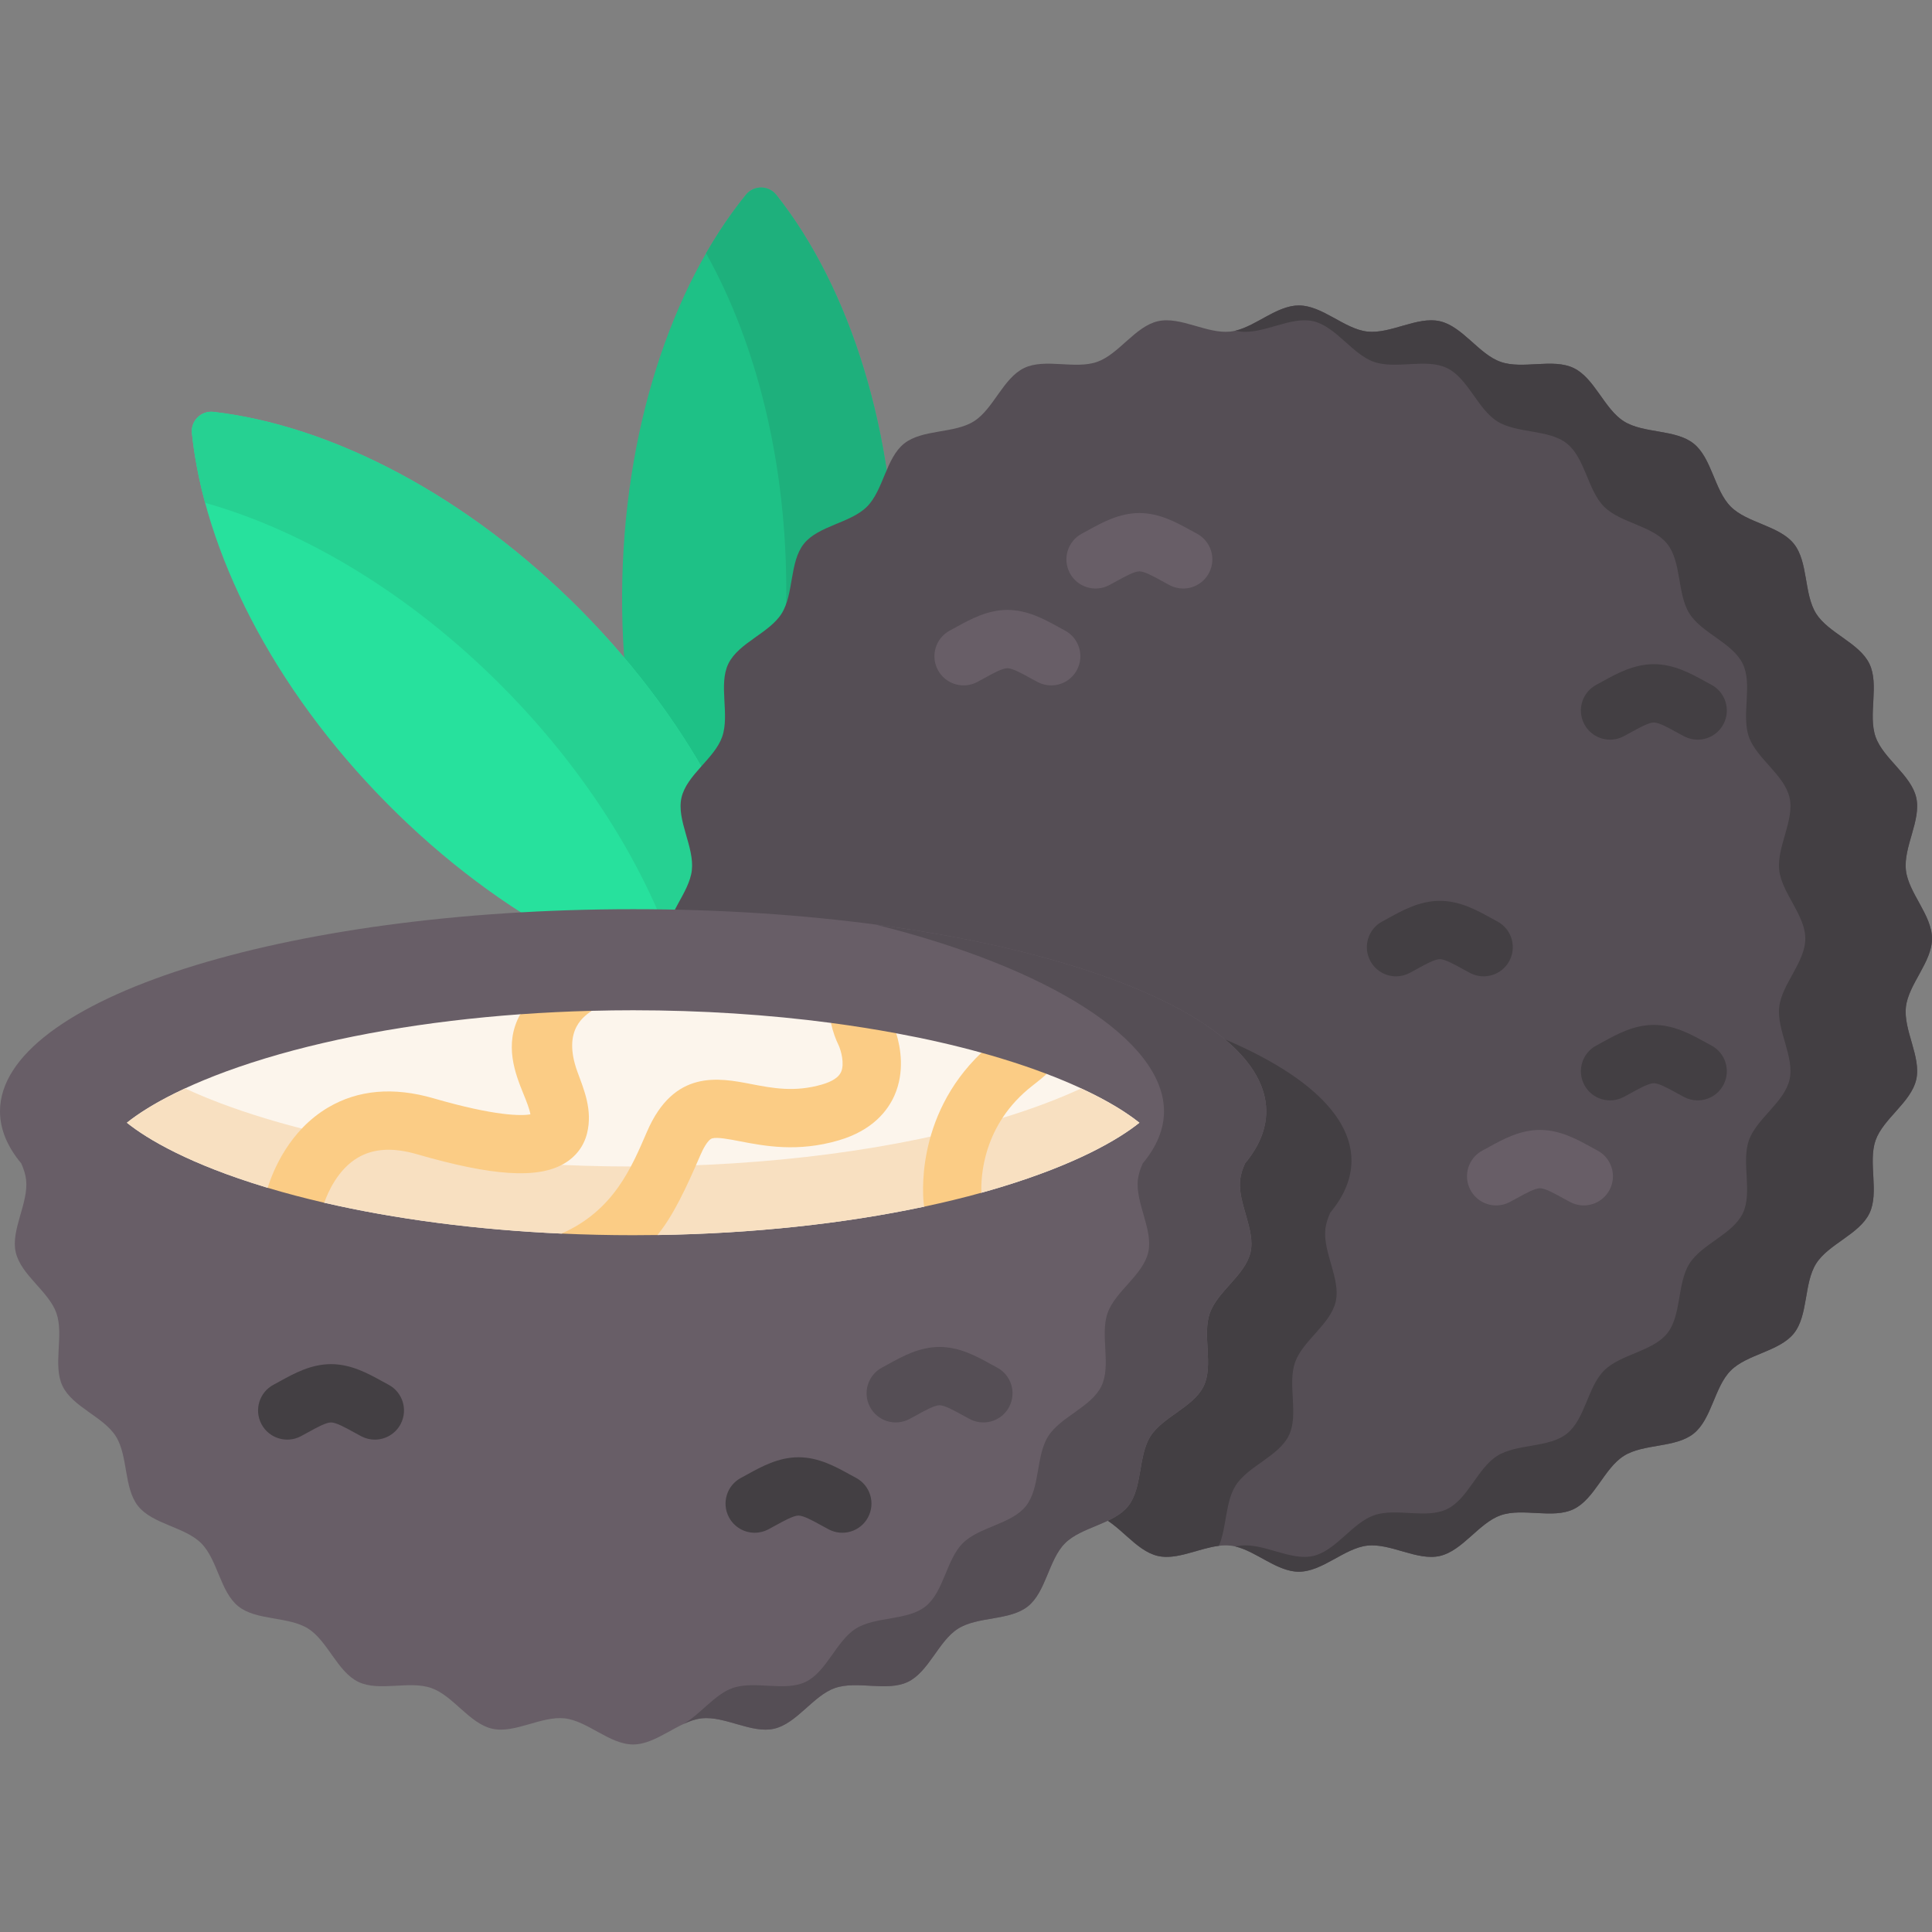 <svg id="Capa_1" enable-background="new 0 0 512 512" height="512" viewBox="0 0 512 512" width="512" xmlns="http://www.w3.org/2000/svg"><rect x="0" y="0" width="512" height="512" fill="#808080" stroke="none"/><g><g><g><path d="m237.379 157.855c-.237 43.146-13.075 81.467-32.82 105.818-2.076 2.56-5.997 2.538-8.044-.044-19.476-24.568-31.891-63.028-31.653-106.174.237-43.145 13.075-81.494 32.82-105.849 2.076-2.56 5.997-2.539 8.044.044 19.476 24.572 31.89 63.06 31.653 106.205z" fill="#1ec186"/><path d="m205.729 51.652c19.475 24.569 31.887 63.063 31.65 106.201-.237 43.152-13.072 81.464-32.816 105.817-2.076 2.56-6.002 2.546-8.049-.037-3.74-4.719-7.215-9.947-10.397-15.624 13.643-23.738 22.057-55.46 22.256-90.315.185-34.856-7.886-66.675-21.261-90.57 3.243-5.642 6.783-10.838 10.575-15.516 2.075-2.56 5.994-2.539 8.042.044z" fill="#1eb07c"/></g><g><path d="m154.061 161.866c30.341 30.676 48.36 66.851 51.617 98.032.342 3.278-2.445 6.035-5.719 5.657-31.143-3.6-67.118-22.017-97.458-52.694-30.34-30.676-48.38-66.87-51.639-98.054-.343-3.278 2.445-6.036 5.72-5.657 31.145 3.604 67.139 22.04 97.479 52.716z" fill="#27e19d"/><path d="m56.584 109.149c31.144 3.602 67.14 22.045 97.475 52.716 30.345 30.681 48.36 66.847 51.619 98.028.342 3.278-2.444 6.044-5.718 5.665-5.982-.692-12.135-1.931-18.4-3.697-7.138-26.433-23.619-54.812-48.125-79.6-24.516-24.777-52.723-41.57-79.076-49.009-1.696-6.283-2.867-12.46-3.494-18.449-.342-3.277 2.445-6.032 5.719-5.654z" fill="#26d192"/></g></g><g><g><g><path d="m512 248.737c0 6.24-6.241 12.072-6.916 18.132-.689 6.186 4.1 13.252 2.745 19.212-1.376 6.056-8.76 10.353-10.783 16.135-2.047 5.85 1.039 13.81-1.628 19.338-2.688 5.572-10.845 8.111-14.121 13.313-3.292 5.228-2.057 13.678-5.898 18.488-3.85 4.822-12.366 5.487-16.724 9.845s-5.024 12.873-9.845 16.723c-4.81 3.841-13.26 2.606-18.488 5.898-5.202 3.275-7.74 11.432-13.312 14.12-5.528 2.667-13.488-.419-19.337 1.628-5.782 2.023-10.079 9.406-16.135 10.782-5.96 1.355-13.025-3.434-19.212-2.745-6.06.675-11.892 6.916-18.132 6.916s-12.072-6.241-18.132-6.916c-6.186-.689-13.252 4.1-19.212 2.745-6.056-1.376-10.353-8.76-16.135-10.783-5.85-2.047-13.81 1.039-19.338-1.628-5.572-2.688-8.111-10.845-13.313-14.121-5.228-3.292-13.678-2.057-18.488-5.898-4.822-3.85-5.487-12.366-9.845-16.724s-12.873-5.024-16.723-9.845c-3.841-4.81-2.606-13.26-5.898-18.488-3.275-5.202-11.432-7.74-14.12-13.312-2.667-5.528.419-13.488-1.628-19.337-2.023-5.782-9.406-10.079-10.782-16.135-1.355-5.96 3.434-13.025 2.745-19.212-.675-6.06-6.916-11.892-6.916-18.132s6.241-12.072 6.916-18.132c.689-6.186-4.1-13.252-2.745-19.212 1.376-6.056 8.76-10.353 10.783-16.135 2.047-5.85-1.039-13.81 1.628-19.338 2.688-5.572 10.845-8.111 14.121-13.313 3.292-5.228 2.057-13.678 5.898-18.488 3.85-4.822 12.366-5.487 16.724-9.845s5.024-12.873 9.845-16.723c4.81-3.841 13.26-2.606 18.488-5.898 5.202-3.275 7.74-11.432 13.312-14.12 5.528-2.667 13.488.419 19.337-1.628 5.782-2.023 10.079-9.406 16.135-10.782 5.96-1.355 13.025 3.434 19.212 2.745 6.06-.675 11.892-6.916 18.132-6.916s12.072 6.241 18.132 6.916c6.186.689 13.252-4.1 19.212-2.745 6.056 1.376 10.353 8.76 16.135 10.783 5.85 2.047 13.81-1.039 19.338 1.628 5.572 2.688 8.111 10.845 13.313 14.121 5.228 3.292 13.678 2.057 18.488 5.898 4.822 3.85 5.487 12.366 9.845 16.724s12.873 5.024 16.723 9.845c3.841 4.81 2.606 13.26 5.898 18.488 3.275 5.202 11.432 7.74 14.12 13.312 2.667 5.528-.419 13.488 1.628 19.337 2.023 5.782 9.406 10.079 10.782 16.135 1.355 5.96-3.434 13.025-2.745 19.212.675 6.06 6.916 11.892 6.916 18.132z" fill="#554e55"/><g fill="#433f43"><path d="m352.531 321.364c3.662-4.4 5.623-9.022 5.623-13.79 0-29.586-75.12-53.57-167.786-53.57-4.243 0-8.448.051-12.612.15 1.871 4.273 5.113 8.437 5.589 12.714.689 6.186-4.1 13.252-2.745 19.212 1.376 6.056 8.759 10.353 10.782 16.135 2.047 5.85-1.039 13.81 1.628 19.337 2.688 5.572 10.845 8.11 14.12 13.312 3.292 5.228 2.057 13.678 5.898 18.488 3.85 4.822 12.366 5.487 16.723 9.845 4.358 4.358 5.024 12.874 9.845 16.724 4.81 3.841 13.26 2.607 18.488 5.898 5.202 3.275 7.74 11.432 13.313 14.121 5.528 2.667 13.488-.419 19.338 1.628 5.782 2.023 10.079 9.406 16.135 10.783 4.996 1.136 10.767-2.035 16.148-2.688 2.088-4.875 1.66-11.556 4.432-15.96 3.275-5.202 11.432-7.74 14.121-13.313 2.667-5.528-.419-13.488 1.628-19.338 2.023-5.782 9.406-10.079 10.783-16.135 1.355-5.96-3.434-13.026-2.745-19.212.163-1.457.652-2.901 1.294-4.341z"/><path d="m507.825 286.081c-1.369 6.054-8.76 10.358-10.782 16.129-2.043 5.858 1.043 13.814-1.63 19.346-2.685 5.565-10.836 8.108-14.118 13.314-3.293 5.228-2.054 13.673-5.891 18.487-3.858 4.815-12.368 5.489-16.727 9.847-4.358 4.347-5.021 12.868-9.847 16.716-4.815 3.847-13.26 2.608-18.487 5.902-5.206 3.271-7.738 11.434-13.314 14.118-5.521 2.663-13.488-.424-19.335 1.63-5.782 2.022-10.075 9.401-16.14 10.782-5.956 1.359-13.021-3.434-19.205-2.75-6.065.674-11.89 6.923-18.14 6.923-5.771 0-11.195-5.347-16.781-6.684.446-.109.891-.185 1.348-.239 6.184-.685 13.249 4.108 19.216 2.75 6.054-1.38 10.347-8.76 16.129-10.782 5.847-2.054 13.814 1.033 19.335-1.63 5.576-2.685 8.108-10.847 13.314-14.118 5.228-3.293 13.684-2.054 18.487-5.902 4.826-3.848 5.489-12.368 9.847-16.716 4.358-4.358 12.868-5.032 16.727-9.847 3.837-4.815 2.598-13.26 5.891-18.487 3.282-5.206 11.434-7.749 14.129-13.314 2.663-5.532-.424-13.488 1.619-19.346 2.032-5.771 9.412-10.075 10.782-16.129 1.359-5.956-3.434-13.031-2.739-19.216.674-6.054 6.912-11.89 6.912-18.129s-6.239-12.075-6.912-18.129c-.696-6.184 4.097-13.249 2.739-19.216-1.369-6.054-8.749-10.347-10.782-16.129-2.043-5.858 1.043-13.814-1.619-19.346-2.695-5.565-10.847-8.108-14.129-13.303-3.282-5.228-2.054-13.684-5.891-18.487-3.847-4.826-12.368-5.489-16.727-9.847-4.358-4.358-5.021-12.879-9.847-16.727-4.804-3.837-13.26-2.608-18.487-5.902-5.195-3.271-7.738-11.434-13.314-14.118-5.521-2.663-13.488.424-19.335-1.63-5.782-2.022-10.075-9.401-16.129-10.782-5.967-1.348-13.031 3.434-19.216 2.75-.457-.054-.902-.13-1.348-.239 5.586-1.337 11.01-6.684 16.781-6.684 6.249 0 12.075 6.249 18.14 6.923 6.184.685 13.249-4.097 19.205-2.75 6.065 1.38 10.358 8.76 16.14 10.782 5.847 2.054 13.814-1.033 19.335 1.63 5.576 2.685 8.108 10.847 13.314 14.118 5.228 3.293 13.684 2.065 18.487 5.902 4.826 3.848 5.489 12.368 9.847 16.727s12.868 5.021 16.727 9.847c3.837 4.804 2.598 13.26 5.891 18.487 3.282 5.195 11.434 7.738 14.118 13.303 2.674 5.532-.413 13.488 1.63 19.346 2.022 5.782 9.412 10.075 10.782 16.129 1.359 5.967-3.435 13.031-2.739 19.216.674 6.054 6.912 11.89 6.912 18.129s-6.239 12.075-6.912 18.129c-.696 6.184 4.098 13.26 2.739 19.216z"/></g></g><g><g><path d="m328.654 312.646c.162-1.458.651-2.902 1.293-4.342 3.661-4.4 5.623-9.022 5.623-13.79 0-29.586-75.12-53.57-167.785-53.57s-167.785 23.985-167.785 53.571c0 4.768 1.962 9.39 5.623 13.79.642 1.44 1.131 2.884 1.293 4.342.689 6.186-4.1 13.252-2.745 19.212 1.376 6.056 8.759 10.353 10.782 16.135 2.047 5.85-1.039 13.81 1.628 19.337 2.688 5.572 10.845 8.11 14.12 13.312 3.292 5.228 2.057 13.678 5.898 18.488 3.85 4.822 12.366 5.487 16.723 9.845 4.358 4.358 5.024 12.874 9.845 16.724 4.81 3.841 13.26 2.607 18.488 5.898 5.202 3.275 7.74 11.432 13.313 14.121 5.528 2.667 13.488-.419 19.338 1.628 5.782 2.023 10.079 9.406 16.135 10.783 5.96 1.355 13.026-3.434 19.212-2.745 6.06.675 11.892 6.916 18.132 6.916s12.072-6.241 18.132-6.916c6.186-.689 13.252 4.1 19.212 2.745 6.056-1.376 10.353-8.759 16.135-10.782 5.85-2.047 13.81 1.039 19.337-1.628 5.572-2.688 8.11-10.845 13.312-14.12 5.228-3.292 13.678-2.057 18.488-5.898 4.822-3.85 5.487-12.366 9.845-16.723s12.873-5.024 16.724-9.845c3.841-4.81 2.607-13.26 5.898-18.488 3.275-5.202 11.432-7.74 14.121-13.313 2.667-5.528-.419-13.488 1.628-19.338 2.023-5.782 9.406-10.079 10.783-16.135 1.354-5.962-3.435-13.027-2.746-19.214z" fill="#685e67"/><path d="m331.395 331.859c-1.369 6.054-8.76 10.347-10.782 16.129-2.043 5.858 1.043 13.814-1.63 19.346-2.685 5.565-10.836 8.108-14.118 13.314-3.293 5.228-2.054 13.673-5.891 18.487-3.858 4.815-12.368 5.478-16.727 9.836-4.358 4.358-5.021 12.879-9.847 16.727-4.815 3.847-13.26 2.608-18.487 5.902-5.206 3.271-7.738 11.434-13.314 14.118-5.521 2.663-13.488-.424-19.335 1.63-5.782 2.022-10.075 9.401-16.14 10.782-5.956 1.348-13.021-3.434-19.205-2.75-1.641.185-3.25.772-4.869 1.532 4.576-2.576 8.336-7.891 13.107-9.564 5.858-2.054 13.814 1.033 19.346-1.63 5.565-2.685 8.108-10.847 13.303-14.118 5.228-3.293 13.684-2.054 18.487-5.902 4.826-3.848 5.489-12.368 9.847-16.727 4.358-4.358 12.879-5.021 16.727-9.836 3.837-4.815 2.608-13.26 5.902-18.487 3.271-5.206 11.434-7.749 14.118-13.314 2.663-5.532-.424-13.488 1.63-19.346 2.022-5.782 9.401-10.075 10.782-16.129 1.348-5.956-3.434-13.031-2.75-19.216.163-1.456.652-2.902 1.293-4.337 3.663-4.402 5.63-9.021 5.63-13.792 0-18.835-30.454-38.051-76.504-49.506 60.821 8.043 103.599 27.182 103.599 49.506 0 4.771-1.956 9.39-5.619 13.792-.641 1.435-1.13 2.88-1.293 4.337-.694 6.185 4.099 13.26 2.74 19.216z" fill="#554e55"/><g><path d="m301.95 297.54c-5.55 4.45-16.79 11.02-36.73 17.06-1.69.51-3.4 1.01-5.14 1.49l-7.74-3.28-7.44 6.97c-21.32 4.53-45.62 7.13-70.67 7.51l-6.44-5.14-18.98 4.76c-22.44-1.01-43.95-3.81-62.89-8.18l-5.12-7.69-9.85 3.74h-.01c-.2-.06-.39-.12-.59-.18-19.94-6.04-31.18-12.61-36.73-17.06 5.55-4.45 16.79-11.02 36.73-17.07 19.44-5.89 42.73-9.89 67.53-11.68l6.78 5.78 12.08-6.69c3.67-.1 7.35-.15 11.05-.15 18.03 0 35.78 1.15 52.42 3.35l.01.01 10.73 7.89 6.55-5.15c7.92 1.46 15.47 3.18 22.58 5.15l3.7 7.49 13.6-1.87c12.55 4.77 20.27 9.49 24.57 12.94z" fill="#fcf5ec"/><path d="m301.95 297.53c-5.55 4.45-16.79 11.03-36.73 17.07-1.68.51-3.4 1.01-5.14 1.49l-7.74-3.28-7.44 6.97c-21.32 4.54-45.63 7.14-70.68 7.52l.01-.01-6.44-5.14-18.98 4.76.01.01c-22.44-1.01-43.96-3.82-62.9-8.19l-5.12-7.69-9.85 3.74h-.01c-.2-.06-.39-.12-.59-.18-19.94-6.04-31.18-12.62-36.72-17.07 3.13-2.51 8.09-5.7 15.42-9.08 5.62 2.6 12.64 5.33 21.3 7.95 27.11 8.22 61.71 12.74 97.44 12.74 35.72 0 70.33-4.52 97.43-12.74 8.66-2.62 15.68-5.35 21.3-7.95 7.33 3.38 12.29 6.57 15.43 9.08z" fill="#f8e0c1"/></g></g><g fill="#fbcc85"><path d="m153.044 284.103c1.657 4.531 4.069 10.024 2.534 16.225-.855 3.451-2.988 6.253-6.171 8.087-6.964 4.018-18.945 3.245-38.838-2.514-6.428-1.865-11.569-1.566-15.752.896-5.233 3.091-7.881 9.076-8.89 11.94-5.202-1.205-10.219-2.524-14.989-3.956 1.442-4.626 5.738-15.216 16.03-21.294 7.932-4.677 17.317-5.491 27.897-2.431 16.545 4.79 23.313 4.656 25.703 4.265-.247-1.473-1.082-3.534-1.844-5.408-2.081-5.151-5.326-13.125-.845-21.119 6.212-.443 12.506-.752 18.863-.917-1.449 1.262-7.932 4.645-3.698 16.226z"/><path d="m237.045 290.295c-1.751 3.977-5.738 9.272-14.814 11.919-10.858 3.183-19.666 1.483-26.094.247-2.957-.577-6.006-1.154-7.386-.783-1.246.35-2.575 3.142-3.091 4.327-3.791 8.767-7.18 16.091-11.425 21.284-2.143.031-4.296.051-6.449.051-6.377 0-12.712-.144-18.976-.433 13.893-6.124 18.595-17.616 22.664-27.032 7.149-16.524 18.955-14.258 27.588-12.589 5.676 1.092 11.559 2.225 18.832.103 2.689-.793 4.368-1.896 4.996-3.297.989-2.174-.021-5.748-.67-7.139-.742-1.483-1.535-3.657-2.009-5.872 5.924.783 11.703 1.7 17.297 2.74 1.185 3.875 2.277 10.262-.463 16.474z"/><path d="m277.376 284.598c-1.308 1.205-2.699 2.287-3.76 3.111-13.279 10.333-13.701 24.426-13.537 28.381-4.852 1.35-9.921 2.575-15.175 3.688-.031-.268-.062-.505-.093-.731-.124-.989-2.689-22.963 15.267-40.064 1.741.474 3.461.968 5.141 1.483 4.482 1.361 8.521 2.741 12.157 4.132z"/></g></g></g><path d="m396.505 319.451c-2.773 0-5.453-1.497-6.839-4.12-1.993-3.773-.55-8.447 3.224-10.44.593-.313 1.185-.64 1.779-.967 3.623-1.995 8.132-4.479 13.44-4.479 5.309 0 9.818 2.484 13.441 4.48.594.326 1.186.653 1.778.966 3.773 1.993 5.216 6.667 3.223 10.441-1.993 3.773-6.667 5.216-10.441 3.223-.672-.355-1.345-.725-2.018-1.096-2.18-1.201-4.65-2.562-5.984-2.562-1.333 0-3.804 1.361-5.984 2.562-.673.371-1.346.741-2.019 1.096-1.149.608-2.383.896-3.6.896z" fill="#685e67"/><path d="m449.894 291.616c-1.217 0-2.451-.288-3.602-.896-.673-.355-1.346-.725-2.019-1.096-2.18-1.201-4.65-2.562-5.984-2.562s-3.804 1.361-5.984 2.562c-.673.371-1.345.74-2.017 1.096-3.772 1.992-8.447.55-10.441-3.223-1.993-3.773-.55-8.447 3.223-10.441.592-.313 1.185-.639 1.778-.966 3.623-1.996 8.133-4.48 13.441-4.48s9.817 2.484 13.44 4.479c.594.327 1.186.654 1.779.967 3.774 1.993 5.217 6.667 3.224 10.44-1.384 2.623-4.065 4.12-6.838 4.12z" fill="#433f43"/><path d="m369.966 258.74c-2.773 0-5.453-1.497-6.839-4.12-1.993-3.773-.55-8.447 3.224-10.44.593-.313 1.185-.64 1.779-.967 3.623-1.995 8.132-4.479 13.44-4.479s9.818 2.484 13.441 4.48c.593.327 1.186.653 1.778.966 3.773 1.993 5.216 6.667 3.223 10.441-1.993 3.773-6.667 5.216-10.441 3.223-.672-.355-1.344-.725-2.017-1.096-2.18-1.201-4.651-2.562-5.984-2.562s-3.804 1.361-5.984 2.562c-.673.371-1.346.741-2.019 1.096-1.15.608-2.384.896-3.601.896z" fill="#433f43"/><path d="m278.575 181.639c-1.217 0-2.451-.288-3.602-.896-.673-.355-1.346-.725-2.019-1.096-2.18-1.201-4.65-2.562-5.984-2.562s-3.804 1.361-5.984 2.562c-.673.371-1.345.74-2.017 1.096-3.772 1.992-8.448.55-10.441-3.223s-.55-8.447 3.223-10.441c.592-.313 1.185-.639 1.778-.966 3.623-1.996 8.133-4.48 13.441-4.48s9.817 2.484 13.44 4.479c.594.327 1.186.654 1.779.967 3.774 1.993 5.217 6.667 3.224 10.44-1.384 2.623-4.065 4.12-6.838 4.12z" fill="#685e67"/><path d="m313.552 155.968c-1.217 0-2.451-.288-3.602-.896-.672-.355-1.345-.725-2.018-1.096-2.18-1.201-4.65-2.562-5.984-2.562s-3.804 1.361-5.984 2.562c-.673.371-1.346.741-2.018 1.096-3.772 1.992-8.448.55-10.441-3.223s-.55-8.447 3.223-10.441c.593-.313 1.185-.64 1.778-.966 3.623-1.996 8.132-4.48 13.441-4.48s9.818 2.484 13.441 4.48c.594.326 1.186.653 1.778.966 3.773 1.993 5.216 6.668 3.223 10.441-1.384 2.622-4.065 4.119-6.837 4.119z" fill="#685e67"/><path d="m449.894 196.02c-1.217 0-2.451-.288-3.602-.896-.673-.355-1.346-.725-2.019-1.096-2.18-1.201-4.65-2.562-5.984-2.562s-3.804 1.361-5.984 2.562c-.673.371-1.345.74-2.017 1.096-3.772 1.993-8.447.55-10.441-3.223-1.993-3.773-.55-8.447 3.223-10.441.592-.313 1.185-.639 1.778-.966 3.623-1.996 8.133-4.48 13.441-4.48s9.817 2.484 13.44 4.479c.594.327 1.186.654 1.779.967 3.774 1.993 5.217 6.667 3.224 10.44-1.384 2.623-4.065 4.12-6.838 4.12z" fill="#433f43"/><path d="m200.01 406.196c-2.773 0-5.453-1.497-6.839-4.12-1.993-3.773-.55-8.447 3.224-10.44.593-.313 1.185-.64 1.779-.967 3.623-1.995 8.132-4.479 13.44-4.479s9.818 2.484 13.441 4.48c.593.327 1.186.653 1.778.966 3.773 1.993 5.216 6.668 3.223 10.441s-6.667 5.216-10.441 3.223c-.672-.355-1.344-.725-2.017-1.096-2.18-1.201-4.651-2.562-5.984-2.562s-3.804 1.361-5.984 2.562c-.673.371-1.346.741-2.019 1.096-1.15.608-2.384.896-3.601.896z" fill="#433f43"/><path d="m260.597 376.962c-1.217 0-2.452-.288-3.603-.896-.672-.355-1.344-.725-2.017-1.096-2.18-1.201-4.651-2.562-5.985-2.562s-3.805 1.362-5.985 2.563c-.673.37-1.344.74-2.015 1.095-3.775 1.993-8.447.551-10.441-3.222-1.993-3.773-.551-8.448 3.222-10.441.592-.313 1.184-.639 1.777-.966 3.624-1.997 8.134-4.482 13.443-4.482s9.818 2.484 13.442 4.481c.593.327 1.185.654 1.778.967 3.773 1.993 5.216 6.668 3.222 10.441-1.385 2.621-4.066 4.118-6.838 4.118z" fill="#554e55"/><path d="m99.328 381.515c-1.217 0-2.452-.288-3.603-.896-.671-.355-1.342-.724-2.014-1.094-2.181-1.202-4.652-2.563-5.986-2.563-1.335 0-3.806 1.362-5.986 2.563-.672.37-1.343.739-2.014 1.094-3.775 1.993-8.448.551-10.441-3.222s-.551-8.448 3.222-10.441c.592-.312 1.184-.639 1.776-.965 3.624-1.997 8.134-4.482 13.444-4.482s9.82 2.485 13.444 4.482c.593.326 1.184.653 1.776.965 3.773 1.993 5.215 6.668 3.222 10.441-1.387 2.621-4.067 4.118-6.84 4.118z" fill="#433f43"/></g></g></svg>